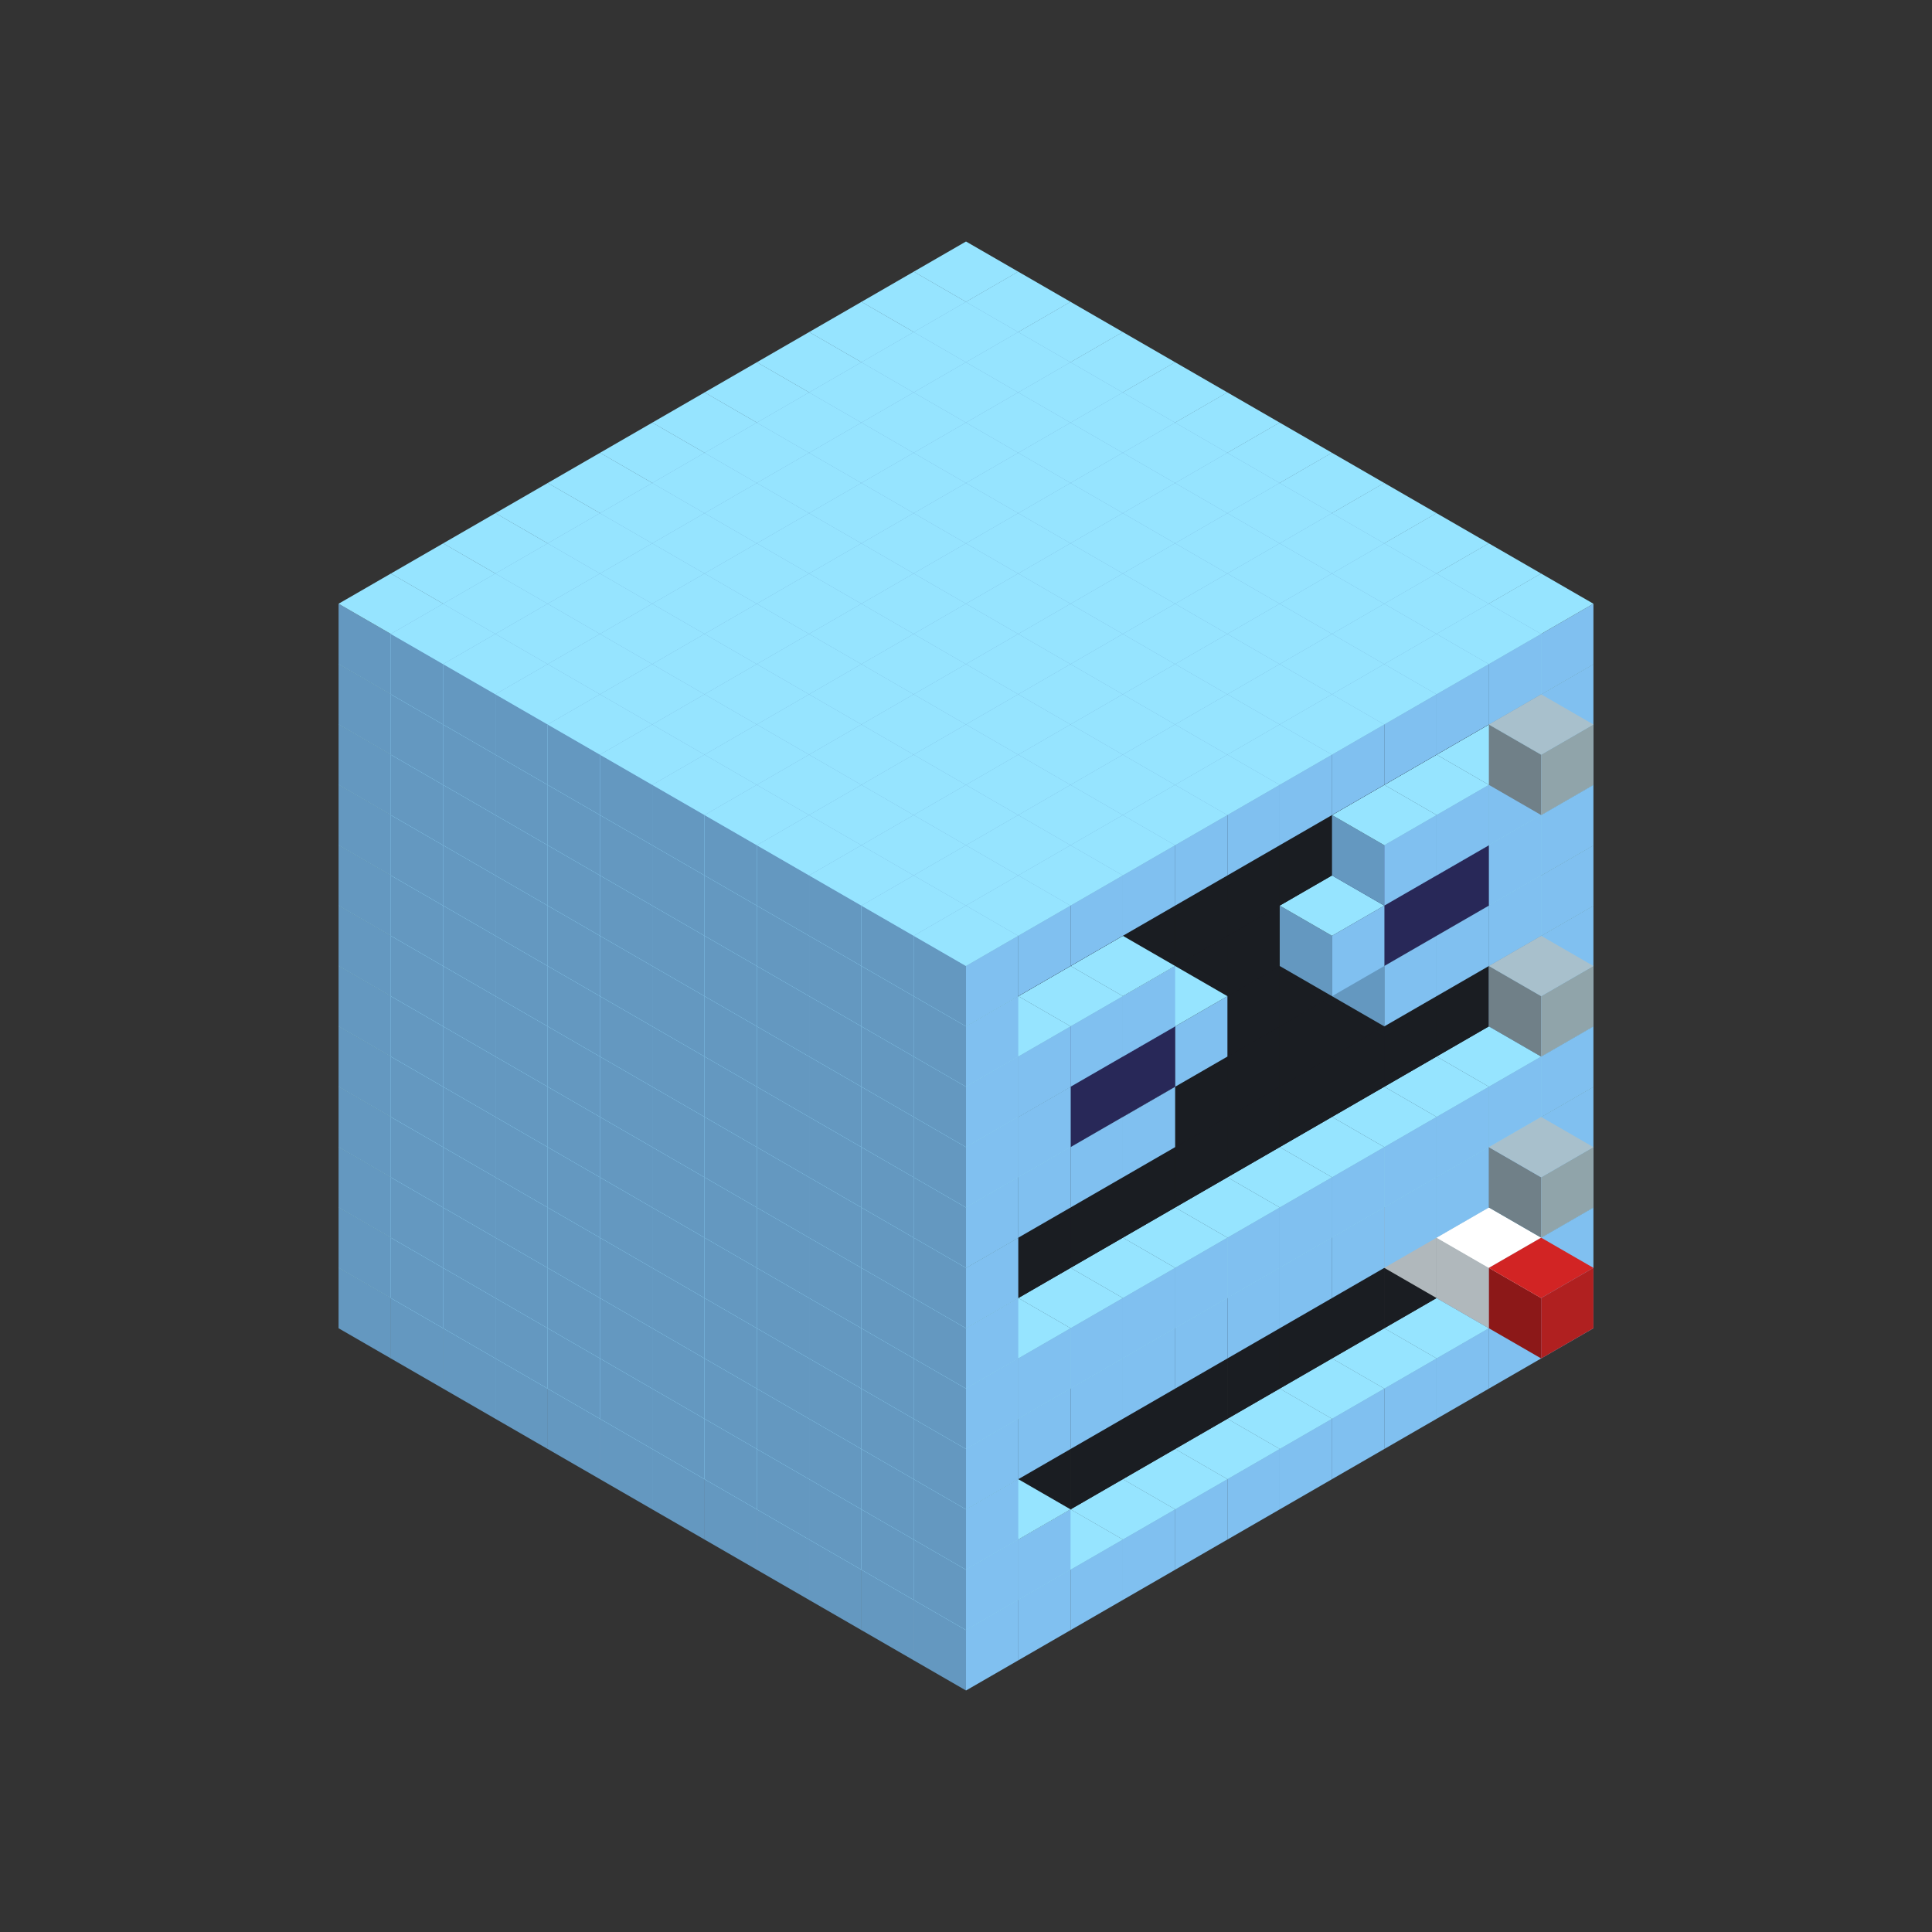 
<svg width='600' height='600' viewBox='4436371 5550000 3200000 3200000' xmlns='http://www.w3.org/2000/svg' xmlns:xlink='http://www.w3.org/1999/xlink'>
<rect x="4436371" y="5550000" width="3200000" height="3200000" fill="#333333" stroke="none"/>
<use xlink:href='#v-0x000001c3-1' transform='translate(983738,3600000)'/>
<use xlink:href='#v-0x000001c3-1' transform='translate(1070341,3650000)'/>
<use xlink:href='#v-0x000001c3-1' transform='translate(1156944,3700000)'/>
<use xlink:href='#v-0x000001c3-1' transform='translate(1243547,3750000)'/>
<use xlink:href='#v-0x000001c3-1' transform='translate(1330150,3800000)'/>
<use xlink:href='#v-0x000001c3-1' transform='translate(1416753,3850000)'/>
<use xlink:href='#v-0x000001c3-1' transform='translate(1503356,3900000)'/>
<use xlink:href='#v-0x000001c3-1' transform='translate(1589959,3950000)'/>
<use xlink:href='#v-0x000001c3-1' transform='translate(1676562,4000000)'/>
<use xlink:href='#v-0x000001c3-1' transform='translate(1763165,4050000)'/>
<use xlink:href='#v-0x000001c3-1' transform='translate(1849768,4100000)'/>
<use xlink:href='#v-0x000001c3-1' transform='translate(2889004,3600000)'/>
<use xlink:href='#v-0x000001c3-1' transform='translate(2802401,3650000)'/>
<use xlink:href='#v-0x000001c3-1' transform='translate(2715798,3700000)'/>
<use xlink:href='#v-0x000001c3-1' transform='translate(2629195,3750000)'/>
<use xlink:href='#v-0x000001c3-1' transform='translate(2542592,3800000)'/>
<use xlink:href='#v-0x000001c3-1' transform='translate(2455989,3850000)'/>
<use xlink:href='#v-0x000001c3-1' transform='translate(2369386,3900000)'/>
<use xlink:href='#v-0x000001c3-1' transform='translate(2282783,3950000)'/>
<use xlink:href='#v-0x000001c3-1' transform='translate(2196180,4000000)'/>
<use xlink:href='#v-0x000001c3-1' transform='translate(2109577,4050000)'/>
<use xlink:href='#v-0x000001c3-1' transform='translate(2022974,4100000)'/>
<use xlink:href='#v-0x000001c3-1' transform='translate(1936371,4150000)'/>
<use xlink:href='#v-0x000001c3-1' transform='translate(983738,3500000)'/>
<use xlink:href='#v-0x000001c3-1' transform='translate(1070341,3550000)'/>
<use xlink:href='#v-0x000001c3-1' transform='translate(1156944,3600000)'/>
<use xlink:href='#v-0x000001c3-1' transform='translate(1243547,3650000)'/>
<use xlink:href='#v-0x000001c3-1' transform='translate(1330150,3700000)'/>
<use xlink:href='#v-0x000001c3-1' transform='translate(1416753,3750000)'/>
<use xlink:href='#v-0x000001c3-1' transform='translate(1503356,3800000)'/>
<use xlink:href='#v-0x000001c3-1' transform='translate(1589959,3850000)'/>
<use xlink:href='#v-0x000001c3-1' transform='translate(1676562,3900000)'/>
<use xlink:href='#v-0x000001c3-1' transform='translate(1763165,3950000)'/>
<use xlink:href='#v-0x000001c3-2' transform='translate(2715798,3500000)'/>
<use xlink:href='#v-0x000001c3-2' transform='translate(2629195,3550000)'/>
<use xlink:href='#v-0x000001c3-2' transform='translate(2542592,3600000)'/>
<use xlink:href='#v-0x000001c3-2' transform='translate(2455989,3650000)'/>
<use xlink:href='#v-0x000001c3-2' transform='translate(2369386,3700000)'/>
<use xlink:href='#v-0x000001c3-2' transform='translate(2282783,3750000)'/>
<use xlink:href='#v-0x000001c3-2' transform='translate(2196180,3800000)'/>
<use xlink:href='#v-0x000001c3-2' transform='translate(2109577,3850000)'/>
<use xlink:href='#v-0x000001c3-2' transform='translate(2022974,3900000)'/>
<use xlink:href='#v-0x000001c3-2' transform='translate(1936371,3950000)'/>
<use xlink:href='#v-0x000001c3-1' transform='translate(1849768,4000000)'/>
<use xlink:href='#v-0x000001c3-1' transform='translate(2889004,3500000)'/>
<use xlink:href='#v-0x000001c3-1' transform='translate(2802401,3550000)'/>
<use xlink:href='#v-0x000001c3-1' transform='translate(2022974,4000000)'/>
<use xlink:href='#v-0x000001c3-1' transform='translate(1936371,4050000)'/>
<use xlink:href='#v-0x000001c3-1' transform='translate(983738,3400000)'/>
<use xlink:href='#v-0x000001c3-1' transform='translate(1070341,3450000)'/>
<use xlink:href='#v-0x000001c3-1' transform='translate(1156944,3500000)'/>
<use xlink:href='#v-0x000001c3-1' transform='translate(1243547,3550000)'/>
<use xlink:href='#v-0x000001c3-1' transform='translate(1330150,3600000)'/>
<use xlink:href='#v-0x000001c3-1' transform='translate(1416753,3650000)'/>
<use xlink:href='#v-0x000001c3-1' transform='translate(1503356,3700000)'/>
<use xlink:href='#v-0x000001c3-1' transform='translate(1589959,3750000)'/>
<use xlink:href='#v-0x000001c3-1' transform='translate(1676562,3800000)'/>
<use xlink:href='#v-0x000001c3-1' transform='translate(1763165,3850000)'/>
<use xlink:href='#v-0x000001c3-2' transform='translate(2715798,3400000)'/>
<use xlink:href='#v-0x000001c3-4' transform='translate(2629195,3450000)'/>
<use xlink:href='#v-0x000001c3-2' transform='translate(2542592,3500000)'/>
<use xlink:href='#v-0x000001c3-2' transform='translate(2455989,3550000)'/>
<use xlink:href='#v-0x000001c3-2' transform='translate(2369386,3600000)'/>
<use xlink:href='#v-0x000001c3-2' transform='translate(2282783,3650000)'/>
<use xlink:href='#v-0x000001c3-2' transform='translate(2196180,3700000)'/>
<use xlink:href='#v-0x000001c3-2' transform='translate(2109577,3750000)'/>
<use xlink:href='#v-0x000001c3-2' transform='translate(2022974,3800000)'/>
<use xlink:href='#v-0x000001c3-2' transform='translate(1936371,3850000)'/>
<use xlink:href='#v-0x000001c3-1' transform='translate(1849768,3900000)'/>
<use xlink:href='#v-0x000001c3-1' transform='translate(2889004,3400000)'/>
<use xlink:href='#v-0x000001c3-4' transform='translate(2715798,3500000)'/>
<use xlink:href='#v-0x000001c3-1' transform='translate(1936371,3950000)'/>
<use xlink:href='#v-0x000001c3-4' transform='translate(2802401,3550000)'/>
<use xlink:href='#v-0x000001c3-5' transform='translate(2889004,3600000)'/>
<use xlink:href='#v-0x000001c3-1' transform='translate(983738,3300000)'/>
<use xlink:href='#v-0x000001c3-1' transform='translate(1070341,3350000)'/>
<use xlink:href='#v-0x000001c3-1' transform='translate(1156944,3400000)'/>
<use xlink:href='#v-0x000001c3-1' transform='translate(1243547,3450000)'/>
<use xlink:href='#v-0x000001c3-1' transform='translate(1330150,3500000)'/>
<use xlink:href='#v-0x000001c3-1' transform='translate(1416753,3550000)'/>
<use xlink:href='#v-0x000001c3-1' transform='translate(1503356,3600000)'/>
<use xlink:href='#v-0x000001c3-1' transform='translate(1589959,3650000)'/>
<use xlink:href='#v-0x000001c3-1' transform='translate(1676562,3700000)'/>
<use xlink:href='#v-0x000001c3-1' transform='translate(1763165,3750000)'/>
<use xlink:href='#v-0x000001c3-2' transform='translate(2715798,3300000)'/>
<use xlink:href='#v-0x000001c3-2' transform='translate(2629195,3350000)'/>
<use xlink:href='#v-0x000001c3-2' transform='translate(2542592,3400000)'/>
<use xlink:href='#v-0x000001c3-2' transform='translate(2455989,3450000)'/>
<use xlink:href='#v-0x000001c3-2' transform='translate(2369386,3500000)'/>
<use xlink:href='#v-0x000001c3-2' transform='translate(2282783,3550000)'/>
<use xlink:href='#v-0x000001c3-2' transform='translate(2196180,3600000)'/>
<use xlink:href='#v-0x000001c3-2' transform='translate(2109577,3650000)'/>
<use xlink:href='#v-0x000001c3-2' transform='translate(2022974,3700000)'/>
<use xlink:href='#v-0x000001c3-2' transform='translate(1936371,3750000)'/>
<use xlink:href='#v-0x000001c3-1' transform='translate(1849768,3800000)'/>
<use xlink:href='#v-0x000001c3-1' transform='translate(2889004,3300000)'/>
<use xlink:href='#v-0x000001c3-1' transform='translate(2802401,3350000)'/>
<use xlink:href='#v-0x000001c3-1' transform='translate(2715798,3400000)'/>
<use xlink:href='#v-0x000001c3-1' transform='translate(2629195,3450000)'/>
<use xlink:href='#v-0x000001c3-1' transform='translate(2542592,3500000)'/>
<use xlink:href='#v-0x000001c3-1' transform='translate(2455989,3550000)'/>
<use xlink:href='#v-0x000001c3-1' transform='translate(2369386,3600000)'/>
<use xlink:href='#v-0x000001c3-1' transform='translate(2282783,3650000)'/>
<use xlink:href='#v-0x000001c3-1' transform='translate(2196180,3700000)'/>
<use xlink:href='#v-0x000001c3-1' transform='translate(2109577,3750000)'/>
<use xlink:href='#v-0x000001c3-1' transform='translate(2022974,3800000)'/>
<use xlink:href='#v-0x000001c3-1' transform='translate(1936371,3850000)'/>
<use xlink:href='#v-0x000001c3-1' transform='translate(983738,3200000)'/>
<use xlink:href='#v-0x000001c3-1' transform='translate(1070341,3250000)'/>
<use xlink:href='#v-0x000001c3-1' transform='translate(1156944,3300000)'/>
<use xlink:href='#v-0x000001c3-1' transform='translate(1243547,3350000)'/>
<use xlink:href='#v-0x000001c3-1' transform='translate(1330150,3400000)'/>
<use xlink:href='#v-0x000001c3-1' transform='translate(1416753,3450000)'/>
<use xlink:href='#v-0x000001c3-1' transform='translate(1503356,3500000)'/>
<use xlink:href='#v-0x000001c3-1' transform='translate(1589959,3550000)'/>
<use xlink:href='#v-0x000001c3-1' transform='translate(1676562,3600000)'/>
<use xlink:href='#v-0x000001c3-1' transform='translate(1763165,3650000)'/>
<use xlink:href='#v-0x000001c3-2' transform='translate(2715798,3200000)'/>
<use xlink:href='#v-0x000001c3-2' transform='translate(2629195,3250000)'/>
<use xlink:href='#v-0x000001c3-2' transform='translate(2542592,3300000)'/>
<use xlink:href='#v-0x000001c3-2' transform='translate(2455989,3350000)'/>
<use xlink:href='#v-0x000001c3-2' transform='translate(2369386,3400000)'/>
<use xlink:href='#v-0x000001c3-2' transform='translate(2282783,3450000)'/>
<use xlink:href='#v-0x000001c3-2' transform='translate(2196180,3500000)'/>
<use xlink:href='#v-0x000001c3-2' transform='translate(2109577,3550000)'/>
<use xlink:href='#v-0x000001c3-2' transform='translate(2022974,3600000)'/>
<use xlink:href='#v-0x000001c3-2' transform='translate(1936371,3650000)'/>
<use xlink:href='#v-0x000001c3-1' transform='translate(1849768,3700000)'/>
<use xlink:href='#v-0x000001c3-1' transform='translate(2889004,3200000)'/>
<use xlink:href='#v-0x000001c3-1' transform='translate(2802401,3250000)'/>
<use xlink:href='#v-0x000001c3-1' transform='translate(2715798,3300000)'/>
<use xlink:href='#v-0x000001c3-1' transform='translate(2629195,3350000)'/>
<use xlink:href='#v-0x000001c3-1' transform='translate(2542592,3400000)'/>
<use xlink:href='#v-0x000001c3-1' transform='translate(2455989,3450000)'/>
<use xlink:href='#v-0x000001c3-1' transform='translate(2369386,3500000)'/>
<use xlink:href='#v-0x000001c3-1' transform='translate(2282783,3550000)'/>
<use xlink:href='#v-0x000001c3-1' transform='translate(2196180,3600000)'/>
<use xlink:href='#v-0x000001c3-1' transform='translate(2109577,3650000)'/>
<use xlink:href='#v-0x000001c3-1' transform='translate(2022974,3700000)'/>
<use xlink:href='#v-0x000001c3-1' transform='translate(1936371,3750000)'/>
<use xlink:href='#v-0x000001c3-6' transform='translate(2889004,3400000)'/>
<use xlink:href='#v-0x000001c3-1' transform='translate(983738,3100000)'/>
<use xlink:href='#v-0x000001c3-1' transform='translate(1070341,3150000)'/>
<use xlink:href='#v-0x000001c3-1' transform='translate(1156944,3200000)'/>
<use xlink:href='#v-0x000001c3-1' transform='translate(1243547,3250000)'/>
<use xlink:href='#v-0x000001c3-1' transform='translate(1330150,3300000)'/>
<use xlink:href='#v-0x000001c3-1' transform='translate(1416753,3350000)'/>
<use xlink:href='#v-0x000001c3-1' transform='translate(1503356,3400000)'/>
<use xlink:href='#v-0x000001c3-1' transform='translate(1589959,3450000)'/>
<use xlink:href='#v-0x000001c3-1' transform='translate(1676562,3500000)'/>
<use xlink:href='#v-0x000001c3-1' transform='translate(1763165,3550000)'/>
<use xlink:href='#v-0x000001c3-2' transform='translate(2715798,3100000)'/>
<use xlink:href='#v-0x000001c3-2' transform='translate(2629195,3150000)'/>
<use xlink:href='#v-0x000001c3-2' transform='translate(2542592,3200000)'/>
<use xlink:href='#v-0x000001c3-2' transform='translate(2455989,3250000)'/>
<use xlink:href='#v-0x000001c3-2' transform='translate(2369386,3300000)'/>
<use xlink:href='#v-0x000001c3-2' transform='translate(2282783,3350000)'/>
<use xlink:href='#v-0x000001c3-2' transform='translate(2196180,3400000)'/>
<use xlink:href='#v-0x000001c3-2' transform='translate(2109577,3450000)'/>
<use xlink:href='#v-0x000001c3-2' transform='translate(2022974,3500000)'/>
<use xlink:href='#v-0x000001c3-2' transform='translate(1936371,3550000)'/>
<use xlink:href='#v-0x000001c3-1' transform='translate(1849768,3600000)'/>
<use xlink:href='#v-0x000001c3-1' transform='translate(2889004,3100000)'/>
<use xlink:href='#v-0x000001c3-1' transform='translate(1936371,3650000)'/>
<use xlink:href='#v-0x000001c3-1' transform='translate(983738,3000000)'/>
<use xlink:href='#v-0x000001c3-1' transform='translate(1070341,3050000)'/>
<use xlink:href='#v-0x000001c3-1' transform='translate(1156944,3100000)'/>
<use xlink:href='#v-0x000001c3-1' transform='translate(1243547,3150000)'/>
<use xlink:href='#v-0x000001c3-1' transform='translate(1330150,3200000)'/>
<use xlink:href='#v-0x000001c3-1' transform='translate(1416753,3250000)'/>
<use xlink:href='#v-0x000001c3-1' transform='translate(1503356,3300000)'/>
<use xlink:href='#v-0x000001c3-1' transform='translate(1589959,3350000)'/>
<use xlink:href='#v-0x000001c3-1' transform='translate(1676562,3400000)'/>
<use xlink:href='#v-0x000001c3-1' transform='translate(1763165,3450000)'/>
<use xlink:href='#v-0x000001c3-2' transform='translate(2715798,3000000)'/>
<use xlink:href='#v-0x000001c3-2' transform='translate(2629195,3050000)'/>
<use xlink:href='#v-0x000001c3-2' transform='translate(2542592,3100000)'/>
<use xlink:href='#v-0x000001c3-2' transform='translate(2455989,3150000)'/>
<use xlink:href='#v-0x000001c3-2' transform='translate(2369386,3200000)'/>
<use xlink:href='#v-0x000001c3-2' transform='translate(2282783,3250000)'/>
<use xlink:href='#v-0x000001c3-2' transform='translate(2196180,3300000)'/>
<use xlink:href='#v-0x000001c3-2' transform='translate(2109577,3350000)'/>
<use xlink:href='#v-0x000001c3-2' transform='translate(2022974,3400000)'/>
<use xlink:href='#v-0x000001c3-2' transform='translate(1936371,3450000)'/>
<use xlink:href='#v-0x000001c3-1' transform='translate(1849768,3500000)'/>
<use xlink:href='#v-0x000001c3-1' transform='translate(2889004,3000000)'/>
<use xlink:href='#v-0x000001c3-1' transform='translate(1936371,3550000)'/>
<use xlink:href='#v-0x000001c3-1' transform='translate(983738,2900000)'/>
<use xlink:href='#v-0x000001c3-1' transform='translate(1070341,2950000)'/>
<use xlink:href='#v-0x000001c3-1' transform='translate(1156944,3000000)'/>
<use xlink:href='#v-0x000001c3-1' transform='translate(1243547,3050000)'/>
<use xlink:href='#v-0x000001c3-1' transform='translate(1330150,3100000)'/>
<use xlink:href='#v-0x000001c3-1' transform='translate(1416753,3150000)'/>
<use xlink:href='#v-0x000001c3-1' transform='translate(1503356,3200000)'/>
<use xlink:href='#v-0x000001c3-1' transform='translate(1589959,3250000)'/>
<use xlink:href='#v-0x000001c3-1' transform='translate(1676562,3300000)'/>
<use xlink:href='#v-0x000001c3-1' transform='translate(1763165,3350000)'/>
<use xlink:href='#v-0x000001c3-2' transform='translate(2715798,2900000)'/>
<use xlink:href='#v-0x000001c3-2' transform='translate(2629195,2950000)'/>
<use xlink:href='#v-0x000001c3-2' transform='translate(2542592,3000000)'/>
<use xlink:href='#v-0x000001c3-2' transform='translate(2455989,3050000)'/>
<use xlink:href='#v-0x000001c3-2' transform='translate(2369386,3100000)'/>
<use xlink:href='#v-0x000001c3-2' transform='translate(2282783,3150000)'/>
<use xlink:href='#v-0x000001c3-2' transform='translate(2196180,3200000)'/>
<use xlink:href='#v-0x000001c3-2' transform='translate(2109577,3250000)'/>
<use xlink:href='#v-0x000001c3-2' transform='translate(2022974,3300000)'/>
<use xlink:href='#v-0x000001c3-2' transform='translate(1936371,3350000)'/>
<use xlink:href='#v-0x000001c3-1' transform='translate(1849768,3400000)'/>
<use xlink:href='#v-0x000001c3-1' transform='translate(2889004,2900000)'/>
<use xlink:href='#v-0x000001c3-1' transform='translate(2802401,2950000)'/>
<use xlink:href='#v-0x000001c3-1' transform='translate(2715798,3000000)'/>
<use xlink:href='#v-0x000001c3-1' transform='translate(2629195,3050000)'/>
<use xlink:href='#v-0x000001c3-1' transform='translate(2196180,3300000)'/>
<use xlink:href='#v-0x000001c3-1' transform='translate(2109577,3350000)'/>
<use xlink:href='#v-0x000001c3-1' transform='translate(2022974,3400000)'/>
<use xlink:href='#v-0x000001c3-1' transform='translate(1936371,3450000)'/>
<use xlink:href='#v-0x000001c3-6' transform='translate(2889004,3100000)'/>
<use xlink:href='#v-0x000001c3-1' transform='translate(983738,2800000)'/>
<use xlink:href='#v-0x000001c3-1' transform='translate(1070341,2850000)'/>
<use xlink:href='#v-0x000001c3-1' transform='translate(1156944,2900000)'/>
<use xlink:href='#v-0x000001c3-1' transform='translate(1243547,2950000)'/>
<use xlink:href='#v-0x000001c3-1' transform='translate(1330150,3000000)'/>
<use xlink:href='#v-0x000001c3-1' transform='translate(1416753,3050000)'/>
<use xlink:href='#v-0x000001c3-1' transform='translate(1503356,3100000)'/>
<use xlink:href='#v-0x000001c3-1' transform='translate(1589959,3150000)'/>
<use xlink:href='#v-0x000001c3-1' transform='translate(1676562,3200000)'/>
<use xlink:href='#v-0x000001c3-1' transform='translate(1763165,3250000)'/>
<use xlink:href='#v-0x000001c3-2' transform='translate(2715798,2800000)'/>
<use xlink:href='#v-0x000001c3-2' transform='translate(2629195,2850000)'/>
<use xlink:href='#v-0x000001c3-2' transform='translate(2542592,2900000)'/>
<use xlink:href='#v-0x000001c3-2' transform='translate(2455989,2950000)'/>
<use xlink:href='#v-0x000001c3-2' transform='translate(2369386,3000000)'/>
<use xlink:href='#v-0x000001c3-2' transform='translate(2282783,3050000)'/>
<use xlink:href='#v-0x000001c3-2' transform='translate(2196180,3100000)'/>
<use xlink:href='#v-0x000001c3-2' transform='translate(2109577,3150000)'/>
<use xlink:href='#v-0x000001c3-2' transform='translate(2022974,3200000)'/>
<use xlink:href='#v-0x000001c3-2' transform='translate(1936371,3250000)'/>
<use xlink:href='#v-0x000001c3-1' transform='translate(1849768,3300000)'/>
<use xlink:href='#v-0x000001c3-1' transform='translate(2889004,2800000)'/>
<use xlink:href='#v-0x000001c3-1' transform='translate(2802401,2850000)'/>
<use xlink:href='#v-0x000001c3-3' transform='translate(2715798,2900000)'/>
<use xlink:href='#v-0x000001c3-3' transform='translate(2629195,2950000)'/>
<use xlink:href='#v-0x000001c3-1' transform='translate(2542592,3000000)'/>
<use xlink:href='#v-0x000001c3-1' transform='translate(2282783,3150000)'/>
<use xlink:href='#v-0x000001c3-3' transform='translate(2196180,3200000)'/>
<use xlink:href='#v-0x000001c3-3' transform='translate(2109577,3250000)'/>
<use xlink:href='#v-0x000001c3-1' transform='translate(2022974,3300000)'/>
<use xlink:href='#v-0x000001c3-1' transform='translate(1936371,3350000)'/>
<use xlink:href='#v-0x000001c3-1' transform='translate(983738,2700000)'/>
<use xlink:href='#v-0x000001c3-1' transform='translate(1070341,2750000)'/>
<use xlink:href='#v-0x000001c3-1' transform='translate(1156944,2800000)'/>
<use xlink:href='#v-0x000001c3-1' transform='translate(1243547,2850000)'/>
<use xlink:href='#v-0x000001c3-1' transform='translate(1330150,2900000)'/>
<use xlink:href='#v-0x000001c3-1' transform='translate(1416753,2950000)'/>
<use xlink:href='#v-0x000001c3-1' transform='translate(1503356,3000000)'/>
<use xlink:href='#v-0x000001c3-1' transform='translate(1589959,3050000)'/>
<use xlink:href='#v-0x000001c3-1' transform='translate(1676562,3100000)'/>
<use xlink:href='#v-0x000001c3-1' transform='translate(1763165,3150000)'/>
<use xlink:href='#v-0x000001c3-2' transform='translate(2715798,2700000)'/>
<use xlink:href='#v-0x000001c3-2' transform='translate(2629195,2750000)'/>
<use xlink:href='#v-0x000001c3-2' transform='translate(2542592,2800000)'/>
<use xlink:href='#v-0x000001c3-2' transform='translate(2455989,2850000)'/>
<use xlink:href='#v-0x000001c3-2' transform='translate(2369386,2900000)'/>
<use xlink:href='#v-0x000001c3-2' transform='translate(2282783,2950000)'/>
<use xlink:href='#v-0x000001c3-2' transform='translate(2196180,3000000)'/>
<use xlink:href='#v-0x000001c3-2' transform='translate(2109577,3050000)'/>
<use xlink:href='#v-0x000001c3-2' transform='translate(2022974,3100000)'/>
<use xlink:href='#v-0x000001c3-2' transform='translate(1936371,3150000)'/>
<use xlink:href='#v-0x000001c3-1' transform='translate(1849768,3200000)'/>
<use xlink:href='#v-0x000001c3-1' transform='translate(2889004,2700000)'/>
<use xlink:href='#v-0x000001c3-1' transform='translate(2802401,2750000)'/>
<use xlink:href='#v-0x000001c3-1' transform='translate(2715798,2800000)'/>
<use xlink:href='#v-0x000001c3-1' transform='translate(2629195,2850000)'/>
<use xlink:href='#v-0x000001c3-1' transform='translate(2196180,3100000)'/>
<use xlink:href='#v-0x000001c3-1' transform='translate(2109577,3150000)'/>
<use xlink:href='#v-0x000001c3-1' transform='translate(2022974,3200000)'/>
<use xlink:href='#v-0x000001c3-1' transform='translate(1936371,3250000)'/>
<use xlink:href='#v-0x000001c3-1' transform='translate(983738,2600000)'/>
<use xlink:href='#v-0x000001c3-1' transform='translate(1070341,2650000)'/>
<use xlink:href='#v-0x000001c3-1' transform='translate(1156944,2700000)'/>
<use xlink:href='#v-0x000001c3-1' transform='translate(1243547,2750000)'/>
<use xlink:href='#v-0x000001c3-1' transform='translate(1330150,2800000)'/>
<use xlink:href='#v-0x000001c3-1' transform='translate(1416753,2850000)'/>
<use xlink:href='#v-0x000001c3-1' transform='translate(1503356,2900000)'/>
<use xlink:href='#v-0x000001c3-1' transform='translate(1589959,2950000)'/>
<use xlink:href='#v-0x000001c3-1' transform='translate(1676562,3000000)'/>
<use xlink:href='#v-0x000001c3-1' transform='translate(1763165,3050000)'/>
<use xlink:href='#v-0x000001c3-2' transform='translate(2715798,2600000)'/>
<use xlink:href='#v-0x000001c3-2' transform='translate(2629195,2650000)'/>
<use xlink:href='#v-0x000001c3-2' transform='translate(2542592,2700000)'/>
<use xlink:href='#v-0x000001c3-2' transform='translate(2455989,2750000)'/>
<use xlink:href='#v-0x000001c3-2' transform='translate(2369386,2800000)'/>
<use xlink:href='#v-0x000001c3-2' transform='translate(2282783,2850000)'/>
<use xlink:href='#v-0x000001c3-2' transform='translate(2196180,2900000)'/>
<use xlink:href='#v-0x000001c3-2' transform='translate(2109577,2950000)'/>
<use xlink:href='#v-0x000001c3-2' transform='translate(2022974,3000000)'/>
<use xlink:href='#v-0x000001c3-2' transform='translate(1936371,3050000)'/>
<use xlink:href='#v-0x000001c3-1' transform='translate(1849768,3100000)'/>
<use xlink:href='#v-0x000001c3-1' transform='translate(2889004,2600000)'/>
<use xlink:href='#v-0x000001c3-1' transform='translate(1936371,3150000)'/>
<use xlink:href='#v-0x000001c3-1' transform='translate(1936371,1950000)'/>
<use xlink:href='#v-0x000001c3-1' transform='translate(1849768,2000000)'/>
<use xlink:href='#v-0x000001c3-1' transform='translate(1763165,2050000)'/>
<use xlink:href='#v-0x000001c3-1' transform='translate(1676562,2100000)'/>
<use xlink:href='#v-0x000001c3-1' transform='translate(1589959,2150000)'/>
<use xlink:href='#v-0x000001c3-1' transform='translate(1503356,2200000)'/>
<use xlink:href='#v-0x000001c3-1' transform='translate(1416753,2250000)'/>
<use xlink:href='#v-0x000001c3-1' transform='translate(1330150,2300000)'/>
<use xlink:href='#v-0x000001c3-1' transform='translate(1243547,2350000)'/>
<use xlink:href='#v-0x000001c3-1' transform='translate(1156944,2400000)'/>
<use xlink:href='#v-0x000001c3-1' transform='translate(1070341,2450000)'/>
<use xlink:href='#v-0x000001c3-1' transform='translate(983738,2500000)'/>
<use xlink:href='#v-0x000001c3-1' transform='translate(2022974,2000000)'/>
<use xlink:href='#v-0x000001c3-1' transform='translate(1936371,2050000)'/>
<use xlink:href='#v-0x000001c3-1' transform='translate(1849768,2100000)'/>
<use xlink:href='#v-0x000001c3-1' transform='translate(1763165,2150000)'/>
<use xlink:href='#v-0x000001c3-1' transform='translate(1676562,2200000)'/>
<use xlink:href='#v-0x000001c3-1' transform='translate(1589959,2250000)'/>
<use xlink:href='#v-0x000001c3-1' transform='translate(1503356,2300000)'/>
<use xlink:href='#v-0x000001c3-1' transform='translate(1416753,2350000)'/>
<use xlink:href='#v-0x000001c3-1' transform='translate(1330150,2400000)'/>
<use xlink:href='#v-0x000001c3-1' transform='translate(1243547,2450000)'/>
<use xlink:href='#v-0x000001c3-1' transform='translate(1156944,2500000)'/>
<use xlink:href='#v-0x000001c3-1' transform='translate(1070341,2550000)'/>
<use xlink:href='#v-0x000001c3-1' transform='translate(2109577,2050000)'/>
<use xlink:href='#v-0x000001c3-1' transform='translate(2022974,2100000)'/>
<use xlink:href='#v-0x000001c3-1' transform='translate(1936371,2150000)'/>
<use xlink:href='#v-0x000001c3-1' transform='translate(1849768,2200000)'/>
<use xlink:href='#v-0x000001c3-1' transform='translate(1763165,2250000)'/>
<use xlink:href='#v-0x000001c3-1' transform='translate(1676562,2300000)'/>
<use xlink:href='#v-0x000001c3-1' transform='translate(1589959,2350000)'/>
<use xlink:href='#v-0x000001c3-1' transform='translate(1503356,2400000)'/>
<use xlink:href='#v-0x000001c3-1' transform='translate(1416753,2450000)'/>
<use xlink:href='#v-0x000001c3-1' transform='translate(1330150,2500000)'/>
<use xlink:href='#v-0x000001c3-1' transform='translate(1243547,2550000)'/>
<use xlink:href='#v-0x000001c3-1' transform='translate(1156944,2600000)'/>
<use xlink:href='#v-0x000001c3-1' transform='translate(2196180,2100000)'/>
<use xlink:href='#v-0x000001c3-1' transform='translate(2109577,2150000)'/>
<use xlink:href='#v-0x000001c3-1' transform='translate(2022974,2200000)'/>
<use xlink:href='#v-0x000001c3-1' transform='translate(1936371,2250000)'/>
<use xlink:href='#v-0x000001c3-1' transform='translate(1849768,2300000)'/>
<use xlink:href='#v-0x000001c3-1' transform='translate(1763165,2350000)'/>
<use xlink:href='#v-0x000001c3-1' transform='translate(1676562,2400000)'/>
<use xlink:href='#v-0x000001c3-1' transform='translate(1589959,2450000)'/>
<use xlink:href='#v-0x000001c3-1' transform='translate(1503356,2500000)'/>
<use xlink:href='#v-0x000001c3-1' transform='translate(1416753,2550000)'/>
<use xlink:href='#v-0x000001c3-1' transform='translate(1330150,2600000)'/>
<use xlink:href='#v-0x000001c3-1' transform='translate(1243547,2650000)'/>
<use xlink:href='#v-0x000001c3-1' transform='translate(2282783,2150000)'/>
<use xlink:href='#v-0x000001c3-1' transform='translate(2196180,2200000)'/>
<use xlink:href='#v-0x000001c3-1' transform='translate(2109577,2250000)'/>
<use xlink:href='#v-0x000001c3-1' transform='translate(2022974,2300000)'/>
<use xlink:href='#v-0x000001c3-1' transform='translate(1936371,2350000)'/>
<use xlink:href='#v-0x000001c3-1' transform='translate(1849768,2400000)'/>
<use xlink:href='#v-0x000001c3-1' transform='translate(1763165,2450000)'/>
<use xlink:href='#v-0x000001c3-1' transform='translate(1676562,2500000)'/>
<use xlink:href='#v-0x000001c3-1' transform='translate(1589959,2550000)'/>
<use xlink:href='#v-0x000001c3-1' transform='translate(1503356,2600000)'/>
<use xlink:href='#v-0x000001c3-1' transform='translate(1416753,2650000)'/>
<use xlink:href='#v-0x000001c3-1' transform='translate(1330150,2700000)'/>
<use xlink:href='#v-0x000001c3-1' transform='translate(2369386,2200000)'/>
<use xlink:href='#v-0x000001c3-1' transform='translate(2282783,2250000)'/>
<use xlink:href='#v-0x000001c3-1' transform='translate(2196180,2300000)'/>
<use xlink:href='#v-0x000001c3-1' transform='translate(2109577,2350000)'/>
<use xlink:href='#v-0x000001c3-1' transform='translate(2022974,2400000)'/>
<use xlink:href='#v-0x000001c3-1' transform='translate(1936371,2450000)'/>
<use xlink:href='#v-0x000001c3-1' transform='translate(1849768,2500000)'/>
<use xlink:href='#v-0x000001c3-1' transform='translate(1763165,2550000)'/>
<use xlink:href='#v-0x000001c3-1' transform='translate(1676562,2600000)'/>
<use xlink:href='#v-0x000001c3-1' transform='translate(1589959,2650000)'/>
<use xlink:href='#v-0x000001c3-1' transform='translate(1503356,2700000)'/>
<use xlink:href='#v-0x000001c3-1' transform='translate(1416753,2750000)'/>
<use xlink:href='#v-0x000001c3-1' transform='translate(2455989,2250000)'/>
<use xlink:href='#v-0x000001c3-1' transform='translate(2369386,2300000)'/>
<use xlink:href='#v-0x000001c3-1' transform='translate(2282783,2350000)'/>
<use xlink:href='#v-0x000001c3-1' transform='translate(2196180,2400000)'/>
<use xlink:href='#v-0x000001c3-1' transform='translate(2109577,2450000)'/>
<use xlink:href='#v-0x000001c3-1' transform='translate(2022974,2500000)'/>
<use xlink:href='#v-0x000001c3-1' transform='translate(1936371,2550000)'/>
<use xlink:href='#v-0x000001c3-1' transform='translate(1849768,2600000)'/>
<use xlink:href='#v-0x000001c3-1' transform='translate(1763165,2650000)'/>
<use xlink:href='#v-0x000001c3-1' transform='translate(1676562,2700000)'/>
<use xlink:href='#v-0x000001c3-1' transform='translate(1589959,2750000)'/>
<use xlink:href='#v-0x000001c3-1' transform='translate(1503356,2800000)'/>
<use xlink:href='#v-0x000001c3-1' transform='translate(2542592,2300000)'/>
<use xlink:href='#v-0x000001c3-1' transform='translate(2455989,2350000)'/>
<use xlink:href='#v-0x000001c3-1' transform='translate(2369386,2400000)'/>
<use xlink:href='#v-0x000001c3-1' transform='translate(2282783,2450000)'/>
<use xlink:href='#v-0x000001c3-1' transform='translate(2196180,2500000)'/>
<use xlink:href='#v-0x000001c3-1' transform='translate(2109577,2550000)'/>
<use xlink:href='#v-0x000001c3-1' transform='translate(2022974,2600000)'/>
<use xlink:href='#v-0x000001c3-1' transform='translate(1936371,2650000)'/>
<use xlink:href='#v-0x000001c3-1' transform='translate(1849768,2700000)'/>
<use xlink:href='#v-0x000001c3-1' transform='translate(1763165,2750000)'/>
<use xlink:href='#v-0x000001c3-1' transform='translate(1676562,2800000)'/>
<use xlink:href='#v-0x000001c3-1' transform='translate(1589959,2850000)'/>
<use xlink:href='#v-0x000001c3-1' transform='translate(2629195,2350000)'/>
<use xlink:href='#v-0x000001c3-1' transform='translate(2542592,2400000)'/>
<use xlink:href='#v-0x000001c3-1' transform='translate(2455989,2450000)'/>
<use xlink:href='#v-0x000001c3-1' transform='translate(2369386,2500000)'/>
<use xlink:href='#v-0x000001c3-1' transform='translate(2282783,2550000)'/>
<use xlink:href='#v-0x000001c3-1' transform='translate(2196180,2600000)'/>
<use xlink:href='#v-0x000001c3-1' transform='translate(2109577,2650000)'/>
<use xlink:href='#v-0x000001c3-1' transform='translate(2022974,2700000)'/>
<use xlink:href='#v-0x000001c3-1' transform='translate(1936371,2750000)'/>
<use xlink:href='#v-0x000001c3-1' transform='translate(1849768,2800000)'/>
<use xlink:href='#v-0x000001c3-1' transform='translate(1763165,2850000)'/>
<use xlink:href='#v-0x000001c3-1' transform='translate(1676562,2900000)'/>
<use xlink:href='#v-0x000001c3-1' transform='translate(2715798,2400000)'/>
<use xlink:href='#v-0x000001c3-1' transform='translate(2629195,2450000)'/>
<use xlink:href='#v-0x000001c3-1' transform='translate(2542592,2500000)'/>
<use xlink:href='#v-0x000001c3-1' transform='translate(2455989,2550000)'/>
<use xlink:href='#v-0x000001c3-1' transform='translate(2369386,2600000)'/>
<use xlink:href='#v-0x000001c3-1' transform='translate(2282783,2650000)'/>
<use xlink:href='#v-0x000001c3-1' transform='translate(2196180,2700000)'/>
<use xlink:href='#v-0x000001c3-1' transform='translate(2109577,2750000)'/>
<use xlink:href='#v-0x000001c3-1' transform='translate(2022974,2800000)'/>
<use xlink:href='#v-0x000001c3-1' transform='translate(1936371,2850000)'/>
<use xlink:href='#v-0x000001c3-1' transform='translate(1849768,2900000)'/>
<use xlink:href='#v-0x000001c3-1' transform='translate(1763165,2950000)'/>
<use xlink:href='#v-0x000001c3-1' transform='translate(2802401,2450000)'/>
<use xlink:href='#v-0x000001c3-1' transform='translate(2715798,2500000)'/>
<use xlink:href='#v-0x000001c3-1' transform='translate(2629195,2550000)'/>
<use xlink:href='#v-0x000001c3-1' transform='translate(2542592,2600000)'/>
<use xlink:href='#v-0x000001c3-1' transform='translate(2455989,2650000)'/>
<use xlink:href='#v-0x000001c3-1' transform='translate(2369386,2700000)'/>
<use xlink:href='#v-0x000001c3-1' transform='translate(2282783,2750000)'/>
<use xlink:href='#v-0x000001c3-1' transform='translate(2196180,2800000)'/>
<use xlink:href='#v-0x000001c3-1' transform='translate(2109577,2850000)'/>
<use xlink:href='#v-0x000001c3-1' transform='translate(2022974,2900000)'/>
<use xlink:href='#v-0x000001c3-1' transform='translate(1936371,2950000)'/>
<use xlink:href='#v-0x000001c3-1' transform='translate(1849768,3000000)'/>
<use xlink:href='#v-0x000001c3-1' transform='translate(2889004,2500000)'/>
<use xlink:href='#v-0x000001c3-1' transform='translate(2802401,2550000)'/>
<use xlink:href='#v-0x000001c3-1' transform='translate(2715798,2600000)'/>
<use xlink:href='#v-0x000001c3-1' transform='translate(2629195,2650000)'/>
<use xlink:href='#v-0x000001c3-1' transform='translate(2542592,2700000)'/>
<use xlink:href='#v-0x000001c3-1' transform='translate(2455989,2750000)'/>
<use xlink:href='#v-0x000001c3-1' transform='translate(2369386,2800000)'/>
<use xlink:href='#v-0x000001c3-1' transform='translate(2282783,2850000)'/>
<use xlink:href='#v-0x000001c3-1' transform='translate(2196180,2900000)'/>
<use xlink:href='#v-0x000001c3-1' transform='translate(2109577,2950000)'/>
<use xlink:href='#v-0x000001c3-1' transform='translate(2022974,3000000)'/>
<use xlink:href='#v-0x000001c3-1' transform='translate(1936371,3050000)'/>
<use xlink:href='#v-0x000001c3-6' transform='translate(2889004,2700000)'/>
<defs>
<g id='v-0x000001c3-1'>
<polygon points='4100000,4100000 4100000,4200000 4013397,4150000 4013397,4050000' fill='#6498c0'/>
<polygon points='4100000,4100000 4100000,4200000 4186602,4150000 4186602,4050000' fill='#80c0f0'/>
<polygon points='4100000,4100000 4013397,4050000 4100000,4000000 4186602,4050000' fill='#96e4ff'/>
</g>
<g id='v-0x000001c3-2'>
<polygon points='4100000,4100000 4100000,4200000 4013397,4150000 4013397,4050000' fill='#141418'/>
<polygon points='4100000,4100000 4100000,4200000 4186602,4150000 4186602,4050000' fill='#1a1d22'/>
<polygon points='4100000,4100000 4013397,4050000 4100000,4000000 4186602,4050000' fill='#1e1e24'/>
</g>
<g id='v-0x000001c3-3'>
<polygon points='4100000,4100000 4100000,4200000 4013397,4150000 4013397,4050000' fill='#202044'/>
<polygon points='4100000,4100000 4100000,4200000 4186602,4150000 4186602,4050000' fill='#282858'/>
<polygon points='4100000,4100000 4013397,4050000 4100000,4000000 4186602,4050000' fill='#303066'/>
</g>
<g id='v-0x000001c3-4'>
<polygon points='4100000,4100000 4100000,4200000 4013397,4150000 4013397,4050000' fill='#b0b8bc'/>
<polygon points='4100000,4100000 4100000,4200000 4186602,4150000 4186602,4050000' fill='#e0e8ee'/>
<polygon points='4100000,4100000 4013397,4050000 4100000,4000000 4186602,4050000' fill='#ffffff'/>
</g>
<g id='v-0x000001c3-5'>
<polygon points='4100000,4100000 4100000,4200000 4013397,4150000 4013397,4050000' fill='#8c1818'/>
<polygon points='4100000,4100000 4100000,4200000 4186602,4150000 4186602,4050000' fill='#b02020'/>
<polygon points='4100000,4100000 4013397,4050000 4100000,4000000 4186602,4050000' fill='#d22424'/>
</g>
<g id='v-0x000001c3-6'>
<polygon points='4100000,4100000 4100000,4200000 4013397,4150000 4013397,4050000' fill='#708088'/>
<polygon points='4100000,4100000 4100000,4200000 4186602,4150000 4186602,4050000' fill='#90a4aa'/>
<polygon points='4100000,4100000 4013397,4050000 4100000,4000000 4186602,4050000' fill='#a8c0cc'/>
</g>
</defs>
</svg>
